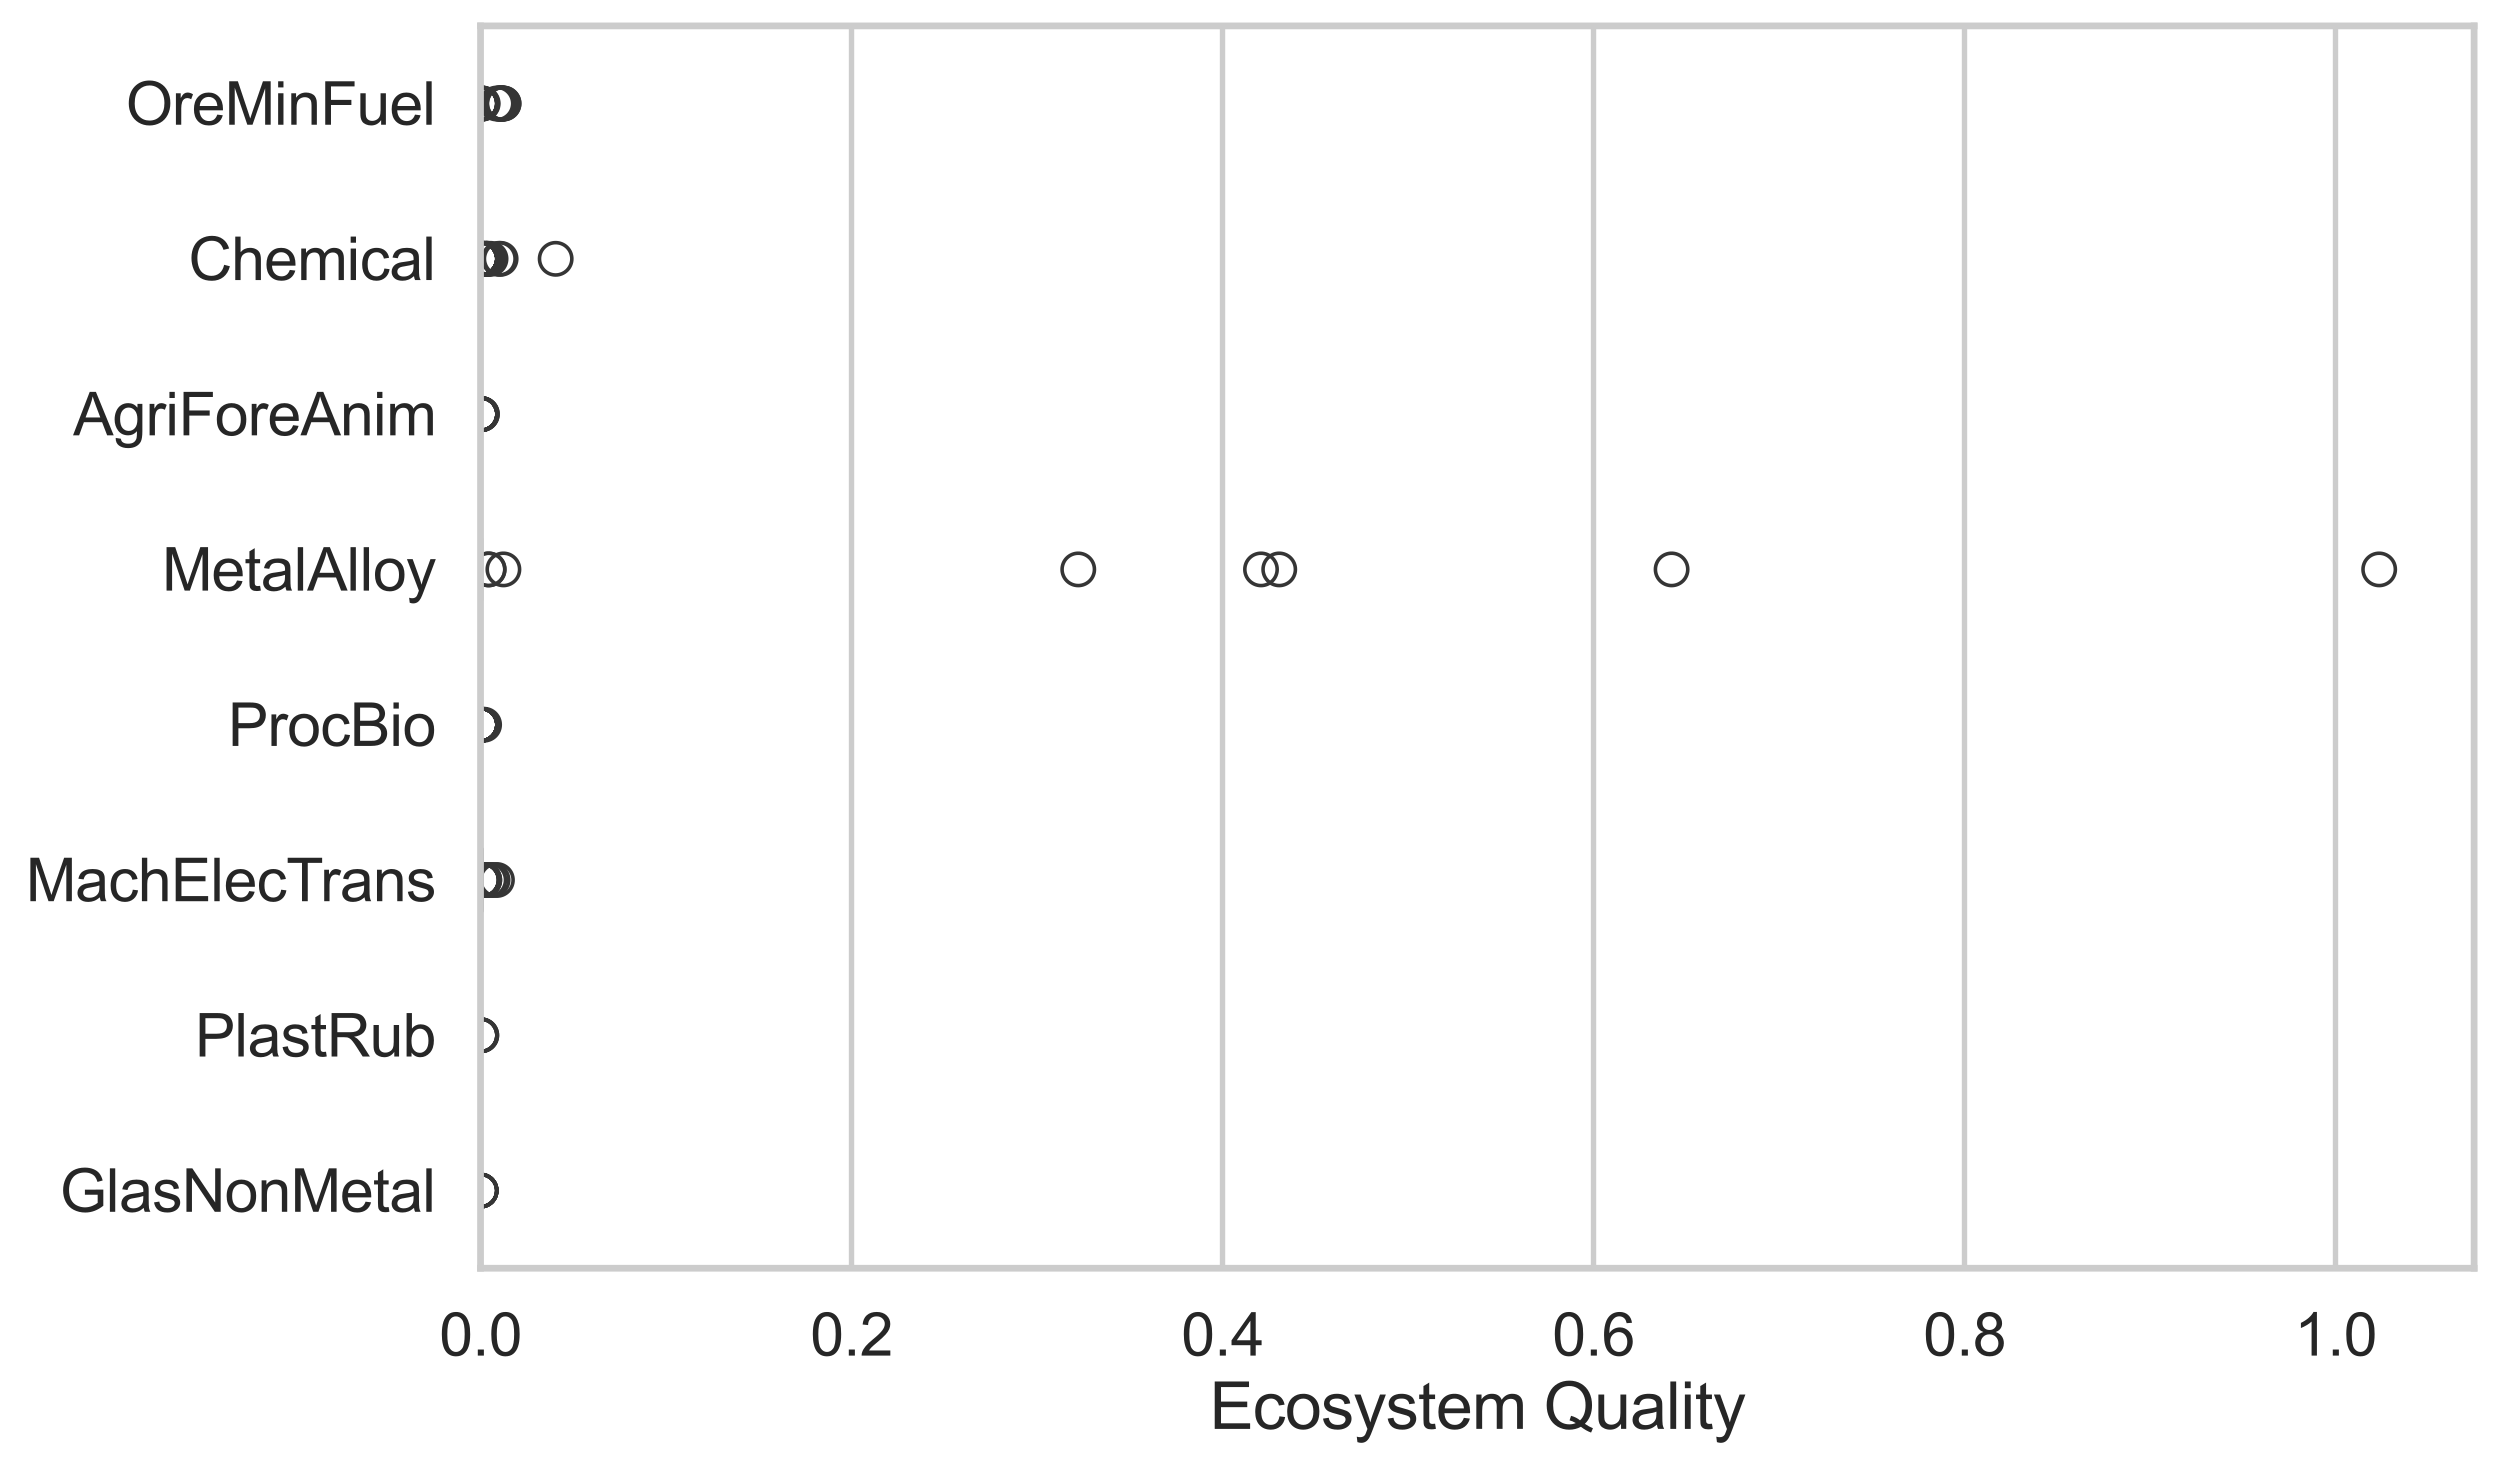 <?xml version="1.0" encoding="utf-8" standalone="no"?>
<!DOCTYPE svg PUBLIC "-//W3C//DTD SVG 1.1//EN"
  "http://www.w3.org/Graphics/SVG/1.1/DTD/svg11.dtd">
<svg xmlns:xlink="http://www.w3.org/1999/xlink" width="695.577pt" height="408.553pt" viewBox="0 0 695.577 408.553" xmlns="http://www.w3.org/2000/svg" version="1.1">
 <defs>
  <style type="text/css">*{stroke-linejoin: round; stroke-linecap: butt}</style>
 </defs>
 <g id="figure_1">
  <g id="patch_1">
   <path d="M 0 408.553 
L 695.577 408.553 
L 695.577 0 
L 0 0 
z
" style="fill: #ffffff"/>
  </g>
  <g id="axes_1">
   <g id="patch_2">
    <path d="M 133.697 352.86 
L 688.377 352.86 
L 688.377 7.2 
L 133.697 7.2 
z
" style="fill: #ffffff"/>
   </g>
   <g id="matplotlib.axis_1">
    <g id="xtick_1">
     <g id="line2d_1">
      <path d="M 133.697 352.86 
L 133.697 7.2 
" clip-path="url(#p56927e29ea)" style="fill: none; stroke: #cccccc; stroke-width: 1.5; stroke-linecap: round"/>
     </g>
     <g id="text_1">
      <!-- 0.0 -->
      <g style="fill: #262626" transform="translate(122.229 377.17) scale(0.165 -0.165)">
       <defs>
        <path id="ArialMT-30" d="M 266 2259 
Q 266 3072 433 3567 
Q 600 4063 929 4331 
Q 1259 4600 1759 4600 
Q 2128 4600 2406 4451 
Q 2684 4303 2865 4023 
Q 3047 3744 3150 3342 
Q 3253 2941 3253 2259 
Q 3253 1453 3087 958 
Q 2922 463 2592 192 
Q 2263 -78 1759 -78 
Q 1097 -78 719 397 
Q 266 969 266 2259 
z
M 844 2259 
Q 844 1131 1108 757 
Q 1372 384 1759 384 
Q 2147 384 2411 759 
Q 2675 1134 2675 2259 
Q 2675 3391 2411 3762 
Q 2147 4134 1753 4134 
Q 1366 4134 1134 3806 
Q 844 3388 844 2259 
z
" transform="scale(0.016)"/>
        <path id="ArialMT-2e" d="M 581 0 
L 581 641 
L 1222 641 
L 1222 0 
L 581 0 
z
" transform="scale(0.016)"/>
       </defs>
       <use xlink:href="#ArialMT-30"/>
       <use xlink:href="#ArialMT-2e" transform="translate(55.615 0)"/>
       <use xlink:href="#ArialMT-30" transform="translate(83.398 0)"/>
      </g>
     </g>
    </g>
    <g id="xtick_2">
     <g id="line2d_2">
      <path d="M 236.92 352.86 
L 236.92 7.2 
" clip-path="url(#p56927e29ea)" style="fill: none; stroke: #cccccc; stroke-width: 1.5; stroke-linecap: round"/>
     </g>
     <g id="text_2">
      <!-- 0.2 -->
      <g style="fill: #262626" transform="translate(225.452 377.17) scale(0.165 -0.165)">
       <defs>
        <path id="ArialMT-32" d="M 3222 541 
L 3222 0 
L 194 0 
Q 188 203 259 391 
Q 375 700 629 1000 
Q 884 1300 1366 1694 
Q 2113 2306 2375 2664 
Q 2638 3022 2638 3341 
Q 2638 3675 2398 3904 
Q 2159 4134 1775 4134 
Q 1369 4134 1125 3890 
Q 881 3647 878 3216 
L 300 3275 
Q 359 3922 746 4261 
Q 1134 4600 1788 4600 
Q 2447 4600 2831 4234 
Q 3216 3869 3216 3328 
Q 3216 3053 3103 2787 
Q 2991 2522 2730 2228 
Q 2469 1934 1863 1422 
Q 1356 997 1212 845 
Q 1069 694 975 541 
L 3222 541 
z
" transform="scale(0.016)"/>
       </defs>
       <use xlink:href="#ArialMT-30"/>
       <use xlink:href="#ArialMT-2e" transform="translate(55.615 0)"/>
       <use xlink:href="#ArialMT-32" transform="translate(83.398 0)"/>
      </g>
     </g>
    </g>
    <g id="xtick_3">
     <g id="line2d_3">
      <path d="M 340.142 352.86 
L 340.142 7.2 
" clip-path="url(#p56927e29ea)" style="fill: none; stroke: #cccccc; stroke-width: 1.5; stroke-linecap: round"/>
     </g>
     <g id="text_3">
      <!-- 0.4 -->
      <g style="fill: #262626" transform="translate(328.675 377.17) scale(0.165 -0.165)">
       <defs>
        <path id="ArialMT-34" d="M 2069 0 
L 2069 1097 
L 81 1097 
L 81 1613 
L 2172 4581 
L 2631 4581 
L 2631 1613 
L 3250 1613 
L 3250 1097 
L 2631 1097 
L 2631 0 
L 2069 0 
z
M 2069 1613 
L 2069 3678 
L 634 1613 
L 2069 1613 
z
" transform="scale(0.016)"/>
       </defs>
       <use xlink:href="#ArialMT-30"/>
       <use xlink:href="#ArialMT-2e" transform="translate(55.615 0)"/>
       <use xlink:href="#ArialMT-34" transform="translate(83.398 0)"/>
      </g>
     </g>
    </g>
    <g id="xtick_4">
     <g id="line2d_4">
      <path d="M 443.365 352.86 
L 443.365 7.2 
" clip-path="url(#p56927e29ea)" style="fill: none; stroke: #cccccc; stroke-width: 1.5; stroke-linecap: round"/>
     </g>
     <g id="text_4">
      <!-- 0.6 -->
      <g style="fill: #262626" transform="translate(431.897 377.17) scale(0.165 -0.165)">
       <defs>
        <path id="ArialMT-36" d="M 3184 3459 
L 2625 3416 
Q 2550 3747 2413 3897 
Q 2184 4138 1850 4138 
Q 1581 4138 1378 3988 
Q 1113 3794 959 3422 
Q 806 3050 800 2363 
Q 1003 2672 1297 2822 
Q 1591 2972 1913 2972 
Q 2475 2972 2870 2558 
Q 3266 2144 3266 1488 
Q 3266 1056 3080 686 
Q 2894 316 2569 119 
Q 2244 -78 1831 -78 
Q 1128 -78 684 439 
Q 241 956 241 2144 
Q 241 3472 731 4075 
Q 1159 4600 1884 4600 
Q 2425 4600 2770 4297 
Q 3116 3994 3184 3459 
z
M 888 1484 
Q 888 1194 1011 928 
Q 1134 663 1356 523 
Q 1578 384 1822 384 
Q 2178 384 2434 671 
Q 2691 959 2691 1453 
Q 2691 1928 2437 2201 
Q 2184 2475 1800 2475 
Q 1419 2475 1153 2201 
Q 888 1928 888 1484 
z
" transform="scale(0.016)"/>
       </defs>
       <use xlink:href="#ArialMT-30"/>
       <use xlink:href="#ArialMT-2e" transform="translate(55.615 0)"/>
       <use xlink:href="#ArialMT-36" transform="translate(83.398 0)"/>
      </g>
     </g>
    </g>
    <g id="xtick_5">
     <g id="line2d_5">
      <path d="M 546.587 352.86 
L 546.587 7.2 
" clip-path="url(#p56927e29ea)" style="fill: none; stroke: #cccccc; stroke-width: 1.5; stroke-linecap: round"/>
     </g>
     <g id="text_5">
      <!-- 0.8 -->
      <g style="fill: #262626" transform="translate(535.12 377.17) scale(0.165 -0.165)">
       <defs>
        <path id="ArialMT-38" d="M 1131 2484 
Q 781 2613 612 2850 
Q 444 3088 444 3419 
Q 444 3919 803 4259 
Q 1163 4600 1759 4600 
Q 2359 4600 2725 4251 
Q 3091 3903 3091 3403 
Q 3091 3084 2923 2848 
Q 2756 2613 2416 2484 
Q 2838 2347 3058 2040 
Q 3278 1734 3278 1309 
Q 3278 722 2862 322 
Q 2447 -78 1769 -78 
Q 1091 -78 675 323 
Q 259 725 259 1325 
Q 259 1772 486 2073 
Q 713 2375 1131 2484 
z
M 1019 3438 
Q 1019 3113 1228 2906 
Q 1438 2700 1772 2700 
Q 2097 2700 2305 2904 
Q 2513 3109 2513 3406 
Q 2513 3716 2298 3927 
Q 2084 4138 1766 4138 
Q 1444 4138 1231 3931 
Q 1019 3725 1019 3438 
z
M 838 1322 
Q 838 1081 952 856 
Q 1066 631 1291 507 
Q 1516 384 1775 384 
Q 2178 384 2440 643 
Q 2703 903 2703 1303 
Q 2703 1709 2433 1975 
Q 2163 2241 1756 2241 
Q 1359 2241 1098 1978 
Q 838 1716 838 1322 
z
" transform="scale(0.016)"/>
       </defs>
       <use xlink:href="#ArialMT-30"/>
       <use xlink:href="#ArialMT-2e" transform="translate(55.615 0)"/>
       <use xlink:href="#ArialMT-38" transform="translate(83.398 0)"/>
      </g>
     </g>
    </g>
    <g id="xtick_6">
     <g id="line2d_6">
      <path d="M 649.81 352.86 
L 649.81 7.2 
" clip-path="url(#p56927e29ea)" style="fill: none; stroke: #cccccc; stroke-width: 1.5; stroke-linecap: round"/>
     </g>
     <g id="text_6">
      <!-- 1.0 -->
      <g style="fill: #262626" transform="translate(638.343 377.17) scale(0.165 -0.165)">
       <defs>
        <path id="ArialMT-31" d="M 2384 0 
L 1822 0 
L 1822 3584 
Q 1619 3391 1289 3197 
Q 959 3003 697 2906 
L 697 3450 
Q 1169 3672 1522 3987 
Q 1875 4303 2022 4600 
L 2384 4600 
L 2384 0 
z
" transform="scale(0.016)"/>
       </defs>
       <use xlink:href="#ArialMT-31"/>
       <use xlink:href="#ArialMT-2e" transform="translate(55.615 0)"/>
       <use xlink:href="#ArialMT-30" transform="translate(83.398 0)"/>
      </g>
     </g>
    </g>
    <g id="text_7">
     <!-- Ecosystem Quality -->
     <g style="fill: #262626" transform="translate(336.517 397.564) scale(0.18 -0.18)">
      <defs>
       <path id="ArialMT-45" d="M 506 0 
L 506 4581 
L 3819 4581 
L 3819 4041 
L 1113 4041 
L 1113 2638 
L 3647 2638 
L 3647 2100 
L 1113 2100 
L 1113 541 
L 3925 541 
L 3925 0 
L 506 0 
z
" transform="scale(0.016)"/>
       <path id="ArialMT-63" d="M 2588 1216 
L 3141 1144 
Q 3050 572 2676 248 
Q 2303 -75 1759 -75 
Q 1078 -75 664 370 
Q 250 816 250 1647 
Q 250 2184 428 2587 
Q 606 2991 970 3192 
Q 1334 3394 1763 3394 
Q 2303 3394 2647 3120 
Q 2991 2847 3088 2344 
L 2541 2259 
Q 2463 2594 2264 2762 
Q 2066 2931 1784 2931 
Q 1359 2931 1093 2626 
Q 828 2322 828 1663 
Q 828 994 1084 691 
Q 1341 388 1753 388 
Q 2084 388 2306 591 
Q 2528 794 2588 1216 
z
" transform="scale(0.016)"/>
       <path id="ArialMT-6f" d="M 213 1659 
Q 213 2581 725 3025 
Q 1153 3394 1769 3394 
Q 2453 3394 2887 2945 
Q 3322 2497 3322 1706 
Q 3322 1066 3130 698 
Q 2938 331 2570 128 
Q 2203 -75 1769 -75 
Q 1072 -75 642 372 
Q 213 819 213 1659 
z
M 791 1659 
Q 791 1022 1069 705 
Q 1347 388 1769 388 
Q 2188 388 2466 706 
Q 2744 1025 2744 1678 
Q 2744 2294 2464 2611 
Q 2184 2928 1769 2928 
Q 1347 2928 1069 2612 
Q 791 2297 791 1659 
z
" transform="scale(0.016)"/>
       <path id="ArialMT-73" d="M 197 991 
L 753 1078 
Q 800 744 1014 566 
Q 1228 388 1613 388 
Q 2000 388 2187 545 
Q 2375 703 2375 916 
Q 2375 1106 2209 1216 
Q 2094 1291 1634 1406 
Q 1016 1563 777 1677 
Q 538 1791 414 1992 
Q 291 2194 291 2438 
Q 291 2659 392 2848 
Q 494 3038 669 3163 
Q 800 3259 1026 3326 
Q 1253 3394 1513 3394 
Q 1903 3394 2198 3281 
Q 2494 3169 2634 2976 
Q 2775 2784 2828 2463 
L 2278 2388 
Q 2241 2644 2061 2787 
Q 1881 2931 1553 2931 
Q 1166 2931 1000 2803 
Q 834 2675 834 2503 
Q 834 2394 903 2306 
Q 972 2216 1119 2156 
Q 1203 2125 1616 2013 
Q 2213 1853 2448 1751 
Q 2684 1650 2818 1456 
Q 2953 1263 2953 975 
Q 2953 694 2789 445 
Q 2625 197 2315 61 
Q 2006 -75 1616 -75 
Q 969 -75 630 194 
Q 291 463 197 991 
z
" transform="scale(0.016)"/>
       <path id="ArialMT-79" d="M 397 -1278 
L 334 -750 
Q 519 -800 656 -800 
Q 844 -800 956 -737 
Q 1069 -675 1141 -563 
Q 1194 -478 1313 -144 
Q 1328 -97 1363 -6 
L 103 3319 
L 709 3319 
L 1400 1397 
Q 1534 1031 1641 628 
Q 1738 1016 1872 1384 
L 2581 3319 
L 3144 3319 
L 1881 -56 
Q 1678 -603 1566 -809 
Q 1416 -1088 1222 -1217 
Q 1028 -1347 759 -1347 
Q 597 -1347 397 -1278 
z
" transform="scale(0.016)"/>
       <path id="ArialMT-74" d="M 1650 503 
L 1731 6 
Q 1494 -44 1306 -44 
Q 1000 -44 831 53 
Q 663 150 594 308 
Q 525 466 525 972 
L 525 2881 
L 113 2881 
L 113 3319 
L 525 3319 
L 525 4141 
L 1084 4478 
L 1084 3319 
L 1650 3319 
L 1650 2881 
L 1084 2881 
L 1084 941 
Q 1084 700 1114 631 
Q 1144 563 1211 522 
Q 1278 481 1403 481 
Q 1497 481 1650 503 
z
" transform="scale(0.016)"/>
       <path id="ArialMT-65" d="M 2694 1069 
L 3275 997 
Q 3138 488 2766 206 
Q 2394 -75 1816 -75 
Q 1088 -75 661 373 
Q 234 822 234 1631 
Q 234 2469 665 2931 
Q 1097 3394 1784 3394 
Q 2450 3394 2872 2941 
Q 3294 2488 3294 1666 
Q 3294 1616 3291 1516 
L 816 1516 
Q 847 969 1125 678 
Q 1403 388 1819 388 
Q 2128 388 2347 550 
Q 2566 713 2694 1069 
z
M 847 1978 
L 2700 1978 
Q 2663 2397 2488 2606 
Q 2219 2931 1791 2931 
Q 1403 2931 1139 2672 
Q 875 2413 847 1978 
z
" transform="scale(0.016)"/>
       <path id="ArialMT-6d" d="M 422 0 
L 422 3319 
L 925 3319 
L 925 2853 
Q 1081 3097 1340 3245 
Q 1600 3394 1931 3394 
Q 2300 3394 2536 3241 
Q 2772 3088 2869 2813 
Q 3263 3394 3894 3394 
Q 4388 3394 4653 3120 
Q 4919 2847 4919 2278 
L 4919 0 
L 4359 0 
L 4359 2091 
Q 4359 2428 4304 2576 
Q 4250 2725 4106 2815 
Q 3963 2906 3769 2906 
Q 3419 2906 3187 2673 
Q 2956 2441 2956 1928 
L 2956 0 
L 2394 0 
L 2394 2156 
Q 2394 2531 2256 2718 
Q 2119 2906 1806 2906 
Q 1569 2906 1367 2781 
Q 1166 2656 1075 2415 
Q 984 2175 984 1722 
L 984 0 
L 422 0 
z
" transform="scale(0.016)"/>
       <path id="ArialMT-20" transform="scale(0.016)"/>
       <path id="ArialMT-51" d="M 3966 491 
Q 4388 200 4744 66 
L 4566 -356 
Q 4072 -178 3581 206 
Q 3072 -78 2456 -78 
Q 1834 -78 1328 222 
Q 822 522 548 1065 
Q 275 1609 275 2291 
Q 275 2969 550 3525 
Q 825 4081 1333 4372 
Q 1841 4663 2469 4663 
Q 3103 4663 3612 4361 
Q 4122 4059 4389 3517 
Q 4656 2975 4656 2294 
Q 4656 1728 4484 1276 
Q 4313 825 3966 491 
z
M 2631 1266 
Q 3156 1119 3497 828 
Q 4031 1316 4031 2294 
Q 4031 2850 3842 3265 
Q 3653 3681 3289 3911 
Q 2925 4141 2472 4141 
Q 1794 4141 1347 3677 
Q 900 3213 900 2291 
Q 900 1397 1342 919 
Q 1784 441 2472 441 
Q 2797 441 3084 563 
Q 2800 747 2484 825 
L 2631 1266 
z
" transform="scale(0.016)"/>
       <path id="ArialMT-75" d="M 2597 0 
L 2597 488 
Q 2209 -75 1544 -75 
Q 1250 -75 995 37 
Q 741 150 617 320 
Q 494 491 444 738 
Q 409 903 409 1263 
L 409 3319 
L 972 3319 
L 972 1478 
Q 972 1038 1006 884 
Q 1059 663 1231 536 
Q 1403 409 1656 409 
Q 1909 409 2131 539 
Q 2353 669 2445 892 
Q 2538 1116 2538 1541 
L 2538 3319 
L 3100 3319 
L 3100 0 
L 2597 0 
z
" transform="scale(0.016)"/>
       <path id="ArialMT-61" d="M 2588 409 
Q 2275 144 1986 34 
Q 1697 -75 1366 -75 
Q 819 -75 525 192 
Q 231 459 231 875 
Q 231 1119 342 1320 
Q 453 1522 633 1644 
Q 813 1766 1038 1828 
Q 1203 1872 1538 1913 
Q 2219 1994 2541 2106 
Q 2544 2222 2544 2253 
Q 2544 2597 2384 2738 
Q 2169 2928 1744 2928 
Q 1347 2928 1158 2789 
Q 969 2650 878 2297 
L 328 2372 
Q 403 2725 575 2942 
Q 747 3159 1072 3276 
Q 1397 3394 1825 3394 
Q 2250 3394 2515 3294 
Q 2781 3194 2906 3042 
Q 3031 2891 3081 2659 
Q 3109 2516 3109 2141 
L 3109 1391 
Q 3109 606 3145 398 
Q 3181 191 3288 0 
L 2700 0 
Q 2613 175 2588 409 
z
M 2541 1666 
Q 2234 1541 1622 1453 
Q 1275 1403 1131 1340 
Q 988 1278 909 1158 
Q 831 1038 831 891 
Q 831 666 1001 516 
Q 1172 366 1500 366 
Q 1825 366 2078 508 
Q 2331 650 2450 897 
Q 2541 1088 2541 1459 
L 2541 1666 
z
" transform="scale(0.016)"/>
       <path id="ArialMT-6c" d="M 409 0 
L 409 4581 
L 972 4581 
L 972 0 
L 409 0 
z
" transform="scale(0.016)"/>
       <path id="ArialMT-69" d="M 425 3934 
L 425 4581 
L 988 4581 
L 988 3934 
L 425 3934 
z
M 425 0 
L 425 3319 
L 988 3319 
L 988 0 
L 425 0 
z
" transform="scale(0.016)"/>
      </defs>
      <use xlink:href="#ArialMT-45"/>
      <use xlink:href="#ArialMT-63" transform="translate(66.699 0)"/>
      <use xlink:href="#ArialMT-6f" transform="translate(116.699 0)"/>
      <use xlink:href="#ArialMT-73" transform="translate(172.314 0)"/>
      <use xlink:href="#ArialMT-79" transform="translate(222.314 0)"/>
      <use xlink:href="#ArialMT-73" transform="translate(272.314 0)"/>
      <use xlink:href="#ArialMT-74" transform="translate(322.314 0)"/>
      <use xlink:href="#ArialMT-65" transform="translate(350.098 0)"/>
      <use xlink:href="#ArialMT-6d" transform="translate(405.713 0)"/>
      <use xlink:href="#ArialMT-20" transform="translate(489.014 0)"/>
      <use xlink:href="#ArialMT-51" transform="translate(516.797 0)"/>
      <use xlink:href="#ArialMT-75" transform="translate(594.58 0)"/>
      <use xlink:href="#ArialMT-61" transform="translate(650.195 0)"/>
      <use xlink:href="#ArialMT-6c" transform="translate(705.811 0)"/>
      <use xlink:href="#ArialMT-69" transform="translate(728.027 0)"/>
      <use xlink:href="#ArialMT-74" transform="translate(750.244 0)"/>
      <use xlink:href="#ArialMT-79" transform="translate(778.027 0)"/>
     </g>
    </g>
   </g>
   <g id="matplotlib.axis_2">
    <g id="ytick_1">
     <g id="text_8">
      <!-- OreMinFuel -->
      <g style="fill: #262626" transform="translate(35.013 34.709) scale(0.165 -0.165)">
       <defs>
        <path id="ArialMT-4f" d="M 309 2231 
Q 309 3372 921 4017 
Q 1534 4663 2503 4663 
Q 3138 4663 3647 4359 
Q 4156 4056 4423 3514 
Q 4691 2972 4691 2284 
Q 4691 1588 4409 1038 
Q 4128 488 3612 205 
Q 3097 -78 2500 -78 
Q 1853 -78 1343 234 
Q 834 547 571 1087 
Q 309 1628 309 2231 
z
M 934 2222 
Q 934 1394 1379 917 
Q 1825 441 2497 441 
Q 3181 441 3623 922 
Q 4066 1403 4066 2288 
Q 4066 2847 3877 3264 
Q 3688 3681 3323 3911 
Q 2959 4141 2506 4141 
Q 1863 4141 1398 3698 
Q 934 3256 934 2222 
z
" transform="scale(0.016)"/>
        <path id="ArialMT-72" d="M 416 0 
L 416 3319 
L 922 3319 
L 922 2816 
Q 1116 3169 1280 3281 
Q 1444 3394 1641 3394 
Q 1925 3394 2219 3213 
L 2025 2691 
Q 1819 2813 1613 2813 
Q 1428 2813 1281 2702 
Q 1134 2591 1072 2394 
Q 978 2094 978 1738 
L 978 0 
L 416 0 
z
" transform="scale(0.016)"/>
        <path id="ArialMT-4d" d="M 475 0 
L 475 4581 
L 1388 4581 
L 2472 1338 
Q 2622 884 2691 659 
Q 2769 909 2934 1394 
L 4031 4581 
L 4847 4581 
L 4847 0 
L 4263 0 
L 4263 3834 
L 2931 0 
L 2384 0 
L 1059 3900 
L 1059 0 
L 475 0 
z
" transform="scale(0.016)"/>
        <path id="ArialMT-6e" d="M 422 0 
L 422 3319 
L 928 3319 
L 928 2847 
Q 1294 3394 1984 3394 
Q 2284 3394 2536 3286 
Q 2788 3178 2913 3003 
Q 3038 2828 3088 2588 
Q 3119 2431 3119 2041 
L 3119 0 
L 2556 0 
L 2556 2019 
Q 2556 2363 2490 2533 
Q 2425 2703 2258 2804 
Q 2091 2906 1866 2906 
Q 1506 2906 1245 2678 
Q 984 2450 984 1813 
L 984 0 
L 422 0 
z
" transform="scale(0.016)"/>
        <path id="ArialMT-46" d="M 525 0 
L 525 4581 
L 3616 4581 
L 3616 4041 
L 1131 4041 
L 1131 2622 
L 3281 2622 
L 3281 2081 
L 1131 2081 
L 1131 0 
L 525 0 
z
" transform="scale(0.016)"/>
       </defs>
       <use xlink:href="#ArialMT-4f"/>
       <use xlink:href="#ArialMT-72" transform="translate(77.783 0)"/>
       <use xlink:href="#ArialMT-65" transform="translate(111.084 0)"/>
       <use xlink:href="#ArialMT-4d" transform="translate(166.699 0)"/>
       <use xlink:href="#ArialMT-69" transform="translate(250 0)"/>
       <use xlink:href="#ArialMT-6e" transform="translate(272.217 0)"/>
       <use xlink:href="#ArialMT-46" transform="translate(327.832 0)"/>
       <use xlink:href="#ArialMT-75" transform="translate(388.916 0)"/>
       <use xlink:href="#ArialMT-65" transform="translate(444.531 0)"/>
       <use xlink:href="#ArialMT-6c" transform="translate(500.146 0)"/>
      </g>
     </g>
    </g>
    <g id="ytick_2">
     <g id="text_9">
      <!-- Chemical -->
      <g style="fill: #262626" transform="translate(52.428 77.916) scale(0.165 -0.165)">
       <defs>
        <path id="ArialMT-43" d="M 3763 1606 
L 4369 1453 
Q 4178 706 3683 314 
Q 3188 -78 2472 -78 
Q 1731 -78 1267 223 
Q 803 525 561 1097 
Q 319 1669 319 2325 
Q 319 3041 592 3573 
Q 866 4106 1370 4382 
Q 1875 4659 2481 4659 
Q 3169 4659 3637 4309 
Q 4106 3959 4291 3325 
L 3694 3184 
Q 3534 3684 3231 3912 
Q 2928 4141 2469 4141 
Q 1941 4141 1586 3887 
Q 1231 3634 1087 3207 
Q 944 2781 944 2328 
Q 944 1744 1114 1308 
Q 1284 872 1643 656 
Q 2003 441 2422 441 
Q 2931 441 3284 734 
Q 3638 1028 3763 1606 
z
" transform="scale(0.016)"/>
        <path id="ArialMT-68" d="M 422 0 
L 422 4581 
L 984 4581 
L 984 2938 
Q 1378 3394 1978 3394 
Q 2347 3394 2619 3248 
Q 2891 3103 3008 2847 
Q 3125 2591 3125 2103 
L 3125 0 
L 2563 0 
L 2563 2103 
Q 2563 2525 2380 2717 
Q 2197 2909 1863 2909 
Q 1613 2909 1392 2779 
Q 1172 2650 1078 2428 
Q 984 2206 984 1816 
L 984 0 
L 422 0 
z
" transform="scale(0.016)"/>
       </defs>
       <use xlink:href="#ArialMT-43"/>
       <use xlink:href="#ArialMT-68" transform="translate(72.217 0)"/>
       <use xlink:href="#ArialMT-65" transform="translate(127.832 0)"/>
       <use xlink:href="#ArialMT-6d" transform="translate(183.447 0)"/>
       <use xlink:href="#ArialMT-69" transform="translate(266.748 0)"/>
       <use xlink:href="#ArialMT-63" transform="translate(288.965 0)"/>
       <use xlink:href="#ArialMT-61" transform="translate(338.965 0)"/>
       <use xlink:href="#ArialMT-6c" transform="translate(394.58 0)"/>
      </g>
     </g>
    </g>
    <g id="ytick_3">
     <g id="text_10">
      <!-- AgriForeAnim -->
      <g style="fill: #262626" transform="translate(20.341 121.124) scale(0.165 -0.165)">
       <defs>
        <path id="ArialMT-41" d="M -9 0 
L 1750 4581 
L 2403 4581 
L 4278 0 
L 3588 0 
L 3053 1388 
L 1138 1388 
L 634 0 
L -9 0 
z
M 1313 1881 
L 2866 1881 
L 2388 3150 
Q 2169 3728 2063 4100 
Q 1975 3659 1816 3225 
L 1313 1881 
z
" transform="scale(0.016)"/>
        <path id="ArialMT-67" d="M 319 -275 
L 866 -356 
Q 900 -609 1056 -725 
Q 1266 -881 1628 -881 
Q 2019 -881 2231 -725 
Q 2444 -569 2519 -288 
Q 2563 -116 2559 434 
Q 2191 0 1641 0 
Q 956 0 581 494 
Q 206 988 206 1678 
Q 206 2153 378 2554 
Q 550 2956 876 3175 
Q 1203 3394 1644 3394 
Q 2231 3394 2613 2919 
L 2613 3319 
L 3131 3319 
L 3131 450 
Q 3131 -325 2973 -648 
Q 2816 -972 2473 -1159 
Q 2131 -1347 1631 -1347 
Q 1038 -1347 672 -1080 
Q 306 -813 319 -275 
z
M 784 1719 
Q 784 1066 1043 766 
Q 1303 466 1694 466 
Q 2081 466 2343 764 
Q 2606 1063 2606 1700 
Q 2606 2309 2336 2618 
Q 2066 2928 1684 2928 
Q 1309 2928 1046 2623 
Q 784 2319 784 1719 
z
" transform="scale(0.016)"/>
       </defs>
       <use xlink:href="#ArialMT-41"/>
       <use xlink:href="#ArialMT-67" transform="translate(66.699 0)"/>
       <use xlink:href="#ArialMT-72" transform="translate(122.314 0)"/>
       <use xlink:href="#ArialMT-69" transform="translate(155.615 0)"/>
       <use xlink:href="#ArialMT-46" transform="translate(177.832 0)"/>
       <use xlink:href="#ArialMT-6f" transform="translate(238.916 0)"/>
       <use xlink:href="#ArialMT-72" transform="translate(294.531 0)"/>
       <use xlink:href="#ArialMT-65" transform="translate(327.832 0)"/>
       <use xlink:href="#ArialMT-41" transform="translate(383.447 0)"/>
       <use xlink:href="#ArialMT-6e" transform="translate(450.146 0)"/>
       <use xlink:href="#ArialMT-69" transform="translate(505.762 0)"/>
       <use xlink:href="#ArialMT-6d" transform="translate(527.979 0)"/>
      </g>
     </g>
    </g>
    <g id="ytick_4">
     <g id="text_11">
      <!-- MetalAlloy -->
      <g style="fill: #262626" transform="translate(45.088 164.331) scale(0.165 -0.165)">
       <use xlink:href="#ArialMT-4d"/>
       <use xlink:href="#ArialMT-65" transform="translate(83.301 0)"/>
       <use xlink:href="#ArialMT-74" transform="translate(138.916 0)"/>
       <use xlink:href="#ArialMT-61" transform="translate(166.699 0)"/>
       <use xlink:href="#ArialMT-6c" transform="translate(222.314 0)"/>
       <use xlink:href="#ArialMT-41" transform="translate(244.531 0)"/>
       <use xlink:href="#ArialMT-6c" transform="translate(311.23 0)"/>
       <use xlink:href="#ArialMT-6c" transform="translate(333.447 0)"/>
       <use xlink:href="#ArialMT-6f" transform="translate(355.664 0)"/>
       <use xlink:href="#ArialMT-79" transform="translate(411.279 0)"/>
      </g>
     </g>
    </g>
    <g id="ytick_5">
     <g id="text_12">
      <!-- ProcBio -->
      <g style="fill: #262626" transform="translate(63.424 207.539) scale(0.165 -0.165)">
       <defs>
        <path id="ArialMT-50" d="M 494 0 
L 494 4581 
L 2222 4581 
Q 2678 4581 2919 4538 
Q 3256 4481 3484 4323 
Q 3713 4166 3852 3881 
Q 3991 3597 3991 3256 
Q 3991 2672 3619 2267 
Q 3247 1863 2275 1863 
L 1100 1863 
L 1100 0 
L 494 0 
z
M 1100 2403 
L 2284 2403 
Q 2872 2403 3119 2622 
Q 3366 2841 3366 3238 
Q 3366 3525 3220 3729 
Q 3075 3934 2838 4000 
Q 2684 4041 2272 4041 
L 1100 4041 
L 1100 2403 
z
" transform="scale(0.016)"/>
        <path id="ArialMT-42" d="M 469 0 
L 469 4581 
L 2188 4581 
Q 2713 4581 3030 4442 
Q 3347 4303 3526 4014 
Q 3706 3725 3706 3409 
Q 3706 3116 3547 2856 
Q 3388 2597 3066 2438 
Q 3481 2316 3704 2022 
Q 3928 1728 3928 1328 
Q 3928 1006 3792 729 
Q 3656 453 3456 303 
Q 3256 153 2954 76 
Q 2653 0 2216 0 
L 469 0 
z
M 1075 2656 
L 2066 2656 
Q 2469 2656 2644 2709 
Q 2875 2778 2992 2937 
Q 3109 3097 3109 3338 
Q 3109 3566 3000 3739 
Q 2891 3913 2687 3977 
Q 2484 4041 1991 4041 
L 1075 4041 
L 1075 2656 
z
M 1075 541 
L 2216 541 
Q 2509 541 2628 563 
Q 2838 600 2978 687 
Q 3119 775 3209 942 
Q 3300 1109 3300 1328 
Q 3300 1584 3169 1773 
Q 3038 1963 2805 2039 
Q 2572 2116 2134 2116 
L 1075 2116 
L 1075 541 
z
" transform="scale(0.016)"/>
       </defs>
       <use xlink:href="#ArialMT-50"/>
       <use xlink:href="#ArialMT-72" transform="translate(66.699 0)"/>
       <use xlink:href="#ArialMT-6f" transform="translate(100 0)"/>
       <use xlink:href="#ArialMT-63" transform="translate(155.615 0)"/>
       <use xlink:href="#ArialMT-42" transform="translate(205.615 0)"/>
       <use xlink:href="#ArialMT-69" transform="translate(272.314 0)"/>
       <use xlink:href="#ArialMT-6f" transform="translate(294.531 0)"/>
      </g>
     </g>
    </g>
    <g id="ytick_6">
     <g id="text_13">
      <!-- MachElecTrans -->
      <g style="fill: #262626" transform="translate(7.2 250.746) scale(0.165 -0.165)">
       <defs>
        <path id="ArialMT-54" d="M 1659 0 
L 1659 4041 
L 150 4041 
L 150 4581 
L 3781 4581 
L 3781 4041 
L 2266 4041 
L 2266 0 
L 1659 0 
z
" transform="scale(0.016)"/>
       </defs>
       <use xlink:href="#ArialMT-4d"/>
       <use xlink:href="#ArialMT-61" transform="translate(83.301 0)"/>
       <use xlink:href="#ArialMT-63" transform="translate(138.916 0)"/>
       <use xlink:href="#ArialMT-68" transform="translate(188.916 0)"/>
       <use xlink:href="#ArialMT-45" transform="translate(244.531 0)"/>
       <use xlink:href="#ArialMT-6c" transform="translate(311.23 0)"/>
       <use xlink:href="#ArialMT-65" transform="translate(333.447 0)"/>
       <use xlink:href="#ArialMT-63" transform="translate(389.062 0)"/>
       <use xlink:href="#ArialMT-54" transform="translate(439.062 0)"/>
       <use xlink:href="#ArialMT-72" transform="translate(496.396 0)"/>
       <use xlink:href="#ArialMT-61" transform="translate(529.697 0)"/>
       <use xlink:href="#ArialMT-6e" transform="translate(585.312 0)"/>
       <use xlink:href="#ArialMT-73" transform="translate(640.928 0)"/>
      </g>
     </g>
    </g>
    <g id="ytick_7">
     <g id="text_14">
      <!-- PlastRub -->
      <g style="fill: #262626" transform="translate(54.248 293.954) scale(0.165 -0.165)">
       <defs>
        <path id="ArialMT-52" d="M 503 0 
L 503 4581 
L 2534 4581 
Q 3147 4581 3465 4457 
Q 3784 4334 3975 4021 
Q 4166 3709 4166 3331 
Q 4166 2844 3850 2509 
Q 3534 2175 2875 2084 
Q 3116 1969 3241 1856 
Q 3506 1613 3744 1247 
L 4541 0 
L 3778 0 
L 3172 953 
Q 2906 1366 2734 1584 
Q 2563 1803 2427 1890 
Q 2291 1978 2150 2013 
Q 2047 2034 1813 2034 
L 1109 2034 
L 1109 0 
L 503 0 
z
M 1109 2559 
L 2413 2559 
Q 2828 2559 3062 2645 
Q 3297 2731 3419 2920 
Q 3541 3109 3541 3331 
Q 3541 3656 3305 3865 
Q 3069 4075 2559 4075 
L 1109 4075 
L 1109 2559 
z
" transform="scale(0.016)"/>
        <path id="ArialMT-62" d="M 941 0 
L 419 0 
L 419 4581 
L 981 4581 
L 981 2947 
Q 1338 3394 1891 3394 
Q 2197 3394 2470 3270 
Q 2744 3147 2920 2923 
Q 3097 2700 3197 2384 
Q 3297 2069 3297 1709 
Q 3297 856 2875 390 
Q 2453 -75 1863 -75 
Q 1275 -75 941 416 
L 941 0 
z
M 934 1684 
Q 934 1088 1097 822 
Q 1363 388 1816 388 
Q 2184 388 2453 708 
Q 2722 1028 2722 1663 
Q 2722 2313 2464 2622 
Q 2206 2931 1841 2931 
Q 1472 2931 1203 2611 
Q 934 2291 934 1684 
z
" transform="scale(0.016)"/>
       </defs>
       <use xlink:href="#ArialMT-50"/>
       <use xlink:href="#ArialMT-6c" transform="translate(66.699 0)"/>
       <use xlink:href="#ArialMT-61" transform="translate(88.916 0)"/>
       <use xlink:href="#ArialMT-73" transform="translate(144.531 0)"/>
       <use xlink:href="#ArialMT-74" transform="translate(194.531 0)"/>
       <use xlink:href="#ArialMT-52" transform="translate(222.314 0)"/>
       <use xlink:href="#ArialMT-75" transform="translate(294.531 0)"/>
       <use xlink:href="#ArialMT-62" transform="translate(350.146 0)"/>
      </g>
     </g>
    </g>
    <g id="ytick_8">
     <g id="text_15">
      <!-- GlasNonMetal -->
      <g style="fill: #262626" transform="translate(16.659 337.161) scale(0.165 -0.165)">
       <defs>
        <path id="ArialMT-47" d="M 2638 1797 
L 2638 2334 
L 4578 2338 
L 4578 638 
Q 4131 281 3656 101 
Q 3181 -78 2681 -78 
Q 2006 -78 1454 211 
Q 903 500 622 1047 
Q 341 1594 341 2269 
Q 341 2938 620 3517 
Q 900 4097 1425 4378 
Q 1950 4659 2634 4659 
Q 3131 4659 3532 4498 
Q 3934 4338 4162 4050 
Q 4391 3763 4509 3300 
L 3963 3150 
Q 3859 3500 3706 3700 
Q 3553 3900 3268 4020 
Q 2984 4141 2638 4141 
Q 2222 4141 1919 4014 
Q 1616 3888 1430 3681 
Q 1244 3475 1141 3228 
Q 966 2803 966 2306 
Q 966 1694 1177 1281 
Q 1388 869 1791 669 
Q 2194 469 2647 469 
Q 3041 469 3416 620 
Q 3791 772 3984 944 
L 3984 1797 
L 2638 1797 
z
" transform="scale(0.016)"/>
        <path id="ArialMT-4e" d="M 488 0 
L 488 4581 
L 1109 4581 
L 3516 984 
L 3516 4581 
L 4097 4581 
L 4097 0 
L 3475 0 
L 1069 3600 
L 1069 0 
L 488 0 
z
" transform="scale(0.016)"/>
       </defs>
       <use xlink:href="#ArialMT-47"/>
       <use xlink:href="#ArialMT-6c" transform="translate(77.783 0)"/>
       <use xlink:href="#ArialMT-61" transform="translate(100 0)"/>
       <use xlink:href="#ArialMT-73" transform="translate(155.615 0)"/>
       <use xlink:href="#ArialMT-4e" transform="translate(205.615 0)"/>
       <use xlink:href="#ArialMT-6f" transform="translate(277.832 0)"/>
       <use xlink:href="#ArialMT-6e" transform="translate(333.447 0)"/>
       <use xlink:href="#ArialMT-4d" transform="translate(389.062 0)"/>
       <use xlink:href="#ArialMT-65" transform="translate(472.363 0)"/>
       <use xlink:href="#ArialMT-74" transform="translate(527.979 0)"/>
       <use xlink:href="#ArialMT-61" transform="translate(555.762 0)"/>
       <use xlink:href="#ArialMT-6c" transform="translate(611.377 0)"/>
      </g>
     </g>
    </g>
   </g>
   <g id="patch_3">
    <path d="M 133.697 11.521 
L 133.697 46.087 
L 133.701 46.087 
L 133.701 11.521 
L 133.697 11.521 
z
" clip-path="url(#p56927e29ea)" style="fill: #ca74db; stroke: #353535; stroke-linejoin: miter"/>
   </g>
   <g id="line2d_7">
    <path d="M 133.697 28.804 
L 133.697 28.804 
" clip-path="url(#p56927e29ea)" style="fill: none; stroke: #353535"/>
   </g>
   <g id="line2d_8">
    <path d="M 133.701 28.804 
L 133.704 28.804 
" clip-path="url(#p56927e29ea)" style="fill: none; stroke: #353535"/>
   </g>
   <g id="line2d_9">
    <path d="M 133.697 20.162 
L 133.697 37.445 
" clip-path="url(#p56927e29ea)" style="fill: none; stroke: #353535; stroke-linecap: round"/>
   </g>
   <g id="line2d_10">
    <path d="M 133.704 20.162 
L 133.704 37.445 
" clip-path="url(#p56927e29ea)" style="fill: none; stroke: #353535; stroke-linecap: round"/>
   </g>
   <g id="line2d_11">
    <defs>
     <path id="m8caeeacbd7" d="M 0 4.5 
C 1.193 4.5 2.338 4.026 3.182 3.182 
C 4.026 2.338 4.5 1.193 4.5 0 
C 4.5 -1.193 4.026 -2.338 3.182 -3.182 
C 2.338 -4.026 1.193 -4.5 0 -4.5 
C -1.193 -4.5 -2.338 -4.026 -3.182 -3.182 
C -4.026 -2.338 -4.5 -1.193 -4.5 0 
C -4.5 1.193 -4.026 2.338 -3.182 3.182 
C -2.338 4.026 -1.193 4.5 0 4.5 
z
" style="stroke: #353535"/>
    </defs>
    <g clip-path="url(#p56927e29ea)">
     <use xlink:href="#m8caeeacbd7" x="138.862" y="28.804" style="fill-opacity: 0; stroke: #353535"/>
     <use xlink:href="#m8caeeacbd7" x="139.226" y="28.804" style="fill-opacity: 0; stroke: #353535"/>
     <use xlink:href="#m8caeeacbd7" x="139.597" y="28.804" style="fill-opacity: 0; stroke: #353535"/>
     <use xlink:href="#m8caeeacbd7" x="133.717" y="28.804" style="fill-opacity: 0; stroke: #353535"/>
     <use xlink:href="#m8caeeacbd7" x="133.712" y="28.804" style="fill-opacity: 0; stroke: #353535"/>
     <use xlink:href="#m8caeeacbd7" x="138.15" y="28.804" style="fill-opacity: 0; stroke: #353535"/>
     <use xlink:href="#m8caeeacbd7" x="139.597" y="28.804" style="fill-opacity: 0; stroke: #353535"/>
     <use xlink:href="#m8caeeacbd7" x="133.746" y="28.804" style="fill-opacity: 0; stroke: #353535"/>
     <use xlink:href="#m8caeeacbd7" x="133.821" y="28.804" style="fill-opacity: 0; stroke: #353535"/>
     <use xlink:href="#m8caeeacbd7" x="139.503" y="28.804" style="fill-opacity: 0; stroke: #353535"/>
     <use xlink:href="#m8caeeacbd7" x="133.707" y="28.804" style="fill-opacity: 0; stroke: #353535"/>
     <use xlink:href="#m8caeeacbd7" x="140.099" y="28.804" style="fill-opacity: 0; stroke: #353535"/>
     <use xlink:href="#m8caeeacbd7" x="133.71" y="28.804" style="fill-opacity: 0; stroke: #353535"/>
     <use xlink:href="#m8caeeacbd7" x="140.099" y="28.804" style="fill-opacity: 0; stroke: #353535"/>
     <use xlink:href="#m8caeeacbd7" x="133.714" y="28.804" style="fill-opacity: 0; stroke: #353535"/>
     <use xlink:href="#m8caeeacbd7" x="133.715" y="28.804" style="fill-opacity: 0; stroke: #353535"/>
     <use xlink:href="#m8caeeacbd7" x="139.612" y="28.804" style="fill-opacity: 0; stroke: #353535"/>
     <use xlink:href="#m8caeeacbd7" x="133.794" y="28.804" style="fill-opacity: 0; stroke: #353535"/>
     <use xlink:href="#m8caeeacbd7" x="134.296" y="28.804" style="fill-opacity: 0; stroke: #353535"/>
     <use xlink:href="#m8caeeacbd7" x="138.935" y="28.804" style="fill-opacity: 0; stroke: #353535"/>
     <use xlink:href="#m8caeeacbd7" x="134.161" y="28.804" style="fill-opacity: 0; stroke: #353535"/>
     <use xlink:href="#m8caeeacbd7" x="139.752" y="28.804" style="fill-opacity: 0; stroke: #353535"/>
     <use xlink:href="#m8caeeacbd7" x="138.859" y="28.804" style="fill-opacity: 0; stroke: #353535"/>
    </g>
   </g>
   <g id="patch_4">
    <path d="M 133.702 54.728 
L 133.702 89.294 
L 133.716 89.294 
L 133.716 54.728 
L 133.702 54.728 
z
" clip-path="url(#p56927e29ea)" style="fill: #5ca236; stroke: #353535; stroke-linejoin: miter"/>
   </g>
   <g id="line2d_12">
    <path d="M 133.702 72.011 
L 133.697 72.011 
" clip-path="url(#p56927e29ea)" style="fill: none; stroke: #353535"/>
   </g>
   <g id="line2d_13">
    <path d="M 133.716 72.011 
L 133.738 72.011 
" clip-path="url(#p56927e29ea)" style="fill: none; stroke: #353535"/>
   </g>
   <g id="line2d_14">
    <path d="M 133.697 63.37 
L 133.697 80.653 
" clip-path="url(#p56927e29ea)" style="fill: none; stroke: #353535; stroke-linecap: round"/>
   </g>
   <g id="line2d_15">
    <path d="M 133.738 63.37 
L 133.738 80.653 
" clip-path="url(#p56927e29ea)" style="fill: none; stroke: #353535; stroke-linecap: round"/>
   </g>
   <g id="line2d_16">
    <g clip-path="url(#p56927e29ea)">
     <use xlink:href="#m8caeeacbd7" x="133.668" y="72.011" style="fill-opacity: 0; stroke: #353535"/>
     <use xlink:href="#m8caeeacbd7" x="133.749" y="72.011" style="fill-opacity: 0; stroke: #353535"/>
     <use xlink:href="#m8caeeacbd7" x="139.283" y="72.011" style="fill-opacity: 0; stroke: #353535"/>
     <use xlink:href="#m8caeeacbd7" x="133.771" y="72.011" style="fill-opacity: 0; stroke: #353535"/>
     <use xlink:href="#m8caeeacbd7" x="134.31" y="72.011" style="fill-opacity: 0; stroke: #353535"/>
     <use xlink:href="#m8caeeacbd7" x="133.982" y="72.011" style="fill-opacity: 0; stroke: #353535"/>
     <use xlink:href="#m8caeeacbd7" x="133.761" y="72.011" style="fill-opacity: 0; stroke: #353535"/>
     <use xlink:href="#m8caeeacbd7" x="134.977" y="72.011" style="fill-opacity: 0; stroke: #353535"/>
     <use xlink:href="#m8caeeacbd7" x="133.791" y="72.011" style="fill-opacity: 0; stroke: #353535"/>
     <use xlink:href="#m8caeeacbd7" x="133.764" y="72.011" style="fill-opacity: 0; stroke: #353535"/>
     <use xlink:href="#m8caeeacbd7" x="133.749" y="72.011" style="fill-opacity: 0; stroke: #353535"/>
     <use xlink:href="#m8caeeacbd7" x="133.76" y="72.011" style="fill-opacity: 0; stroke: #353535"/>
     <use xlink:href="#m8caeeacbd7" x="134.361" y="72.011" style="fill-opacity: 0; stroke: #353535"/>
     <use xlink:href="#m8caeeacbd7" x="134.52" y="72.011" style="fill-opacity: 0; stroke: #353535"/>
     <use xlink:href="#m8caeeacbd7" x="133.741" y="72.011" style="fill-opacity: 0; stroke: #353535"/>
     <use xlink:href="#m8caeeacbd7" x="133.77" y="72.011" style="fill-opacity: 0; stroke: #353535"/>
     <use xlink:href="#m8caeeacbd7" x="133.829" y="72.011" style="fill-opacity: 0; stroke: #353535"/>
     <use xlink:href="#m8caeeacbd7" x="135.352" y="72.011" style="fill-opacity: 0; stroke: #353535"/>
     <use xlink:href="#m8caeeacbd7" x="133.779" y="72.011" style="fill-opacity: 0; stroke: #353535"/>
     <use xlink:href="#m8caeeacbd7" x="133.754" y="72.011" style="fill-opacity: 0; stroke: #353535"/>
     <use xlink:href="#m8caeeacbd7" x="133.978" y="72.011" style="fill-opacity: 0; stroke: #353535"/>
     <use xlink:href="#m8caeeacbd7" x="133.745" y="72.011" style="fill-opacity: 0; stroke: #353535"/>
     <use xlink:href="#m8caeeacbd7" x="133.749" y="72.011" style="fill-opacity: 0; stroke: #353535"/>
     <use xlink:href="#m8caeeacbd7" x="133.745" y="72.011" style="fill-opacity: 0; stroke: #353535"/>
     <use xlink:href="#m8caeeacbd7" x="133.82" y="72.011" style="fill-opacity: 0; stroke: #353535"/>
     <use xlink:href="#m8caeeacbd7" x="133.777" y="72.011" style="fill-opacity: 0; stroke: #353535"/>
     <use xlink:href="#m8caeeacbd7" x="154.603" y="72.011" style="fill-opacity: 0; stroke: #353535"/>
     <use xlink:href="#m8caeeacbd7" x="133.758" y="72.011" style="fill-opacity: 0; stroke: #353535"/>
     <use xlink:href="#m8caeeacbd7" x="134.107" y="72.011" style="fill-opacity: 0; stroke: #353535"/>
     <use xlink:href="#m8caeeacbd7" x="133.74" y="72.011" style="fill-opacity: 0; stroke: #353535"/>
     <use xlink:href="#m8caeeacbd7" x="133.892" y="72.011" style="fill-opacity: 0; stroke: #353535"/>
     <use xlink:href="#m8caeeacbd7" x="133.863" y="72.011" style="fill-opacity: 0; stroke: #353535"/>
     <use xlink:href="#m8caeeacbd7" x="133.779" y="72.011" style="fill-opacity: 0; stroke: #353535"/>
     <use xlink:href="#m8caeeacbd7" x="133.742" y="72.011" style="fill-opacity: 0; stroke: #353535"/>
     <use xlink:href="#m8caeeacbd7" x="133.76" y="72.011" style="fill-opacity: 0; stroke: #353535"/>
     <use xlink:href="#m8caeeacbd7" x="133.763" y="72.011" style="fill-opacity: 0; stroke: #353535"/>
     <use xlink:href="#m8caeeacbd7" x="133.984" y="72.011" style="fill-opacity: 0; stroke: #353535"/>
     <use xlink:href="#m8caeeacbd7" x="133.915" y="72.011" style="fill-opacity: 0; stroke: #353535"/>
     <use xlink:href="#m8caeeacbd7" x="133.746" y="72.011" style="fill-opacity: 0; stroke: #353535"/>
     <use xlink:href="#m8caeeacbd7" x="134.398" y="72.011" style="fill-opacity: 0; stroke: #353535"/>
     <use xlink:href="#m8caeeacbd7" x="133.868" y="72.011" style="fill-opacity: 0; stroke: #353535"/>
     <use xlink:href="#m8caeeacbd7" x="136.48" y="72.011" style="fill-opacity: 0; stroke: #353535"/>
     <use xlink:href="#m8caeeacbd7" x="133.744" y="72.011" style="fill-opacity: 0; stroke: #353535"/>
     <use xlink:href="#m8caeeacbd7" x="133.856" y="72.011" style="fill-opacity: 0; stroke: #353535"/>
     <use xlink:href="#m8caeeacbd7" x="133.739" y="72.011" style="fill-opacity: 0; stroke: #353535"/>
     <use xlink:href="#m8caeeacbd7" x="133.746" y="72.011" style="fill-opacity: 0; stroke: #353535"/>
     <use xlink:href="#m8caeeacbd7" x="133.763" y="72.011" style="fill-opacity: 0; stroke: #353535"/>
     <use xlink:href="#m8caeeacbd7" x="134.038" y="72.011" style="fill-opacity: 0; stroke: #353535"/>
     <use xlink:href="#m8caeeacbd7" x="133.759" y="72.011" style="fill-opacity: 0; stroke: #353535"/>
     <use xlink:href="#m8caeeacbd7" x="134.016" y="72.011" style="fill-opacity: 0; stroke: #353535"/>
     <use xlink:href="#m8caeeacbd7" x="133.74" y="72.011" style="fill-opacity: 0; stroke: #353535"/>
     <use xlink:href="#m8caeeacbd7" x="138.809" y="72.011" style="fill-opacity: 0; stroke: #353535"/>
     <use xlink:href="#m8caeeacbd7" x="133.755" y="72.011" style="fill-opacity: 0; stroke: #353535"/>
     <use xlink:href="#m8caeeacbd7" x="133.775" y="72.011" style="fill-opacity: 0; stroke: #353535"/>
     <use xlink:href="#m8caeeacbd7" x="135.666" y="72.011" style="fill-opacity: 0; stroke: #353535"/>
     <use xlink:href="#m8caeeacbd7" x="133.749" y="72.011" style="fill-opacity: 0; stroke: #353535"/>
     <use xlink:href="#m8caeeacbd7" x="135.212" y="72.011" style="fill-opacity: 0; stroke: #353535"/>
     <use xlink:href="#m8caeeacbd7" x="133.805" y="72.011" style="fill-opacity: 0; stroke: #353535"/>
     <use xlink:href="#m8caeeacbd7" x="133.761" y="72.011" style="fill-opacity: 0; stroke: #353535"/>
     <use xlink:href="#m8caeeacbd7" x="133.752" y="72.011" style="fill-opacity: 0; stroke: #353535"/>
     <use xlink:href="#m8caeeacbd7" x="133.809" y="72.011" style="fill-opacity: 0; stroke: #353535"/>
     <use xlink:href="#m8caeeacbd7" x="133.739" y="72.011" style="fill-opacity: 0; stroke: #353535"/>
     <use xlink:href="#m8caeeacbd7" x="135.572" y="72.011" style="fill-opacity: 0; stroke: #353535"/>
     <use xlink:href="#m8caeeacbd7" x="133.764" y="72.011" style="fill-opacity: 0; stroke: #353535"/>
     <use xlink:href="#m8caeeacbd7" x="133.789" y="72.011" style="fill-opacity: 0; stroke: #353535"/>
     <use xlink:href="#m8caeeacbd7" x="133.743" y="72.011" style="fill-opacity: 0; stroke: #353535"/>
     <use xlink:href="#m8caeeacbd7" x="133.909" y="72.011" style="fill-opacity: 0; stroke: #353535"/>
     <use xlink:href="#m8caeeacbd7" x="133.779" y="72.011" style="fill-opacity: 0; stroke: #353535"/>
     <use xlink:href="#m8caeeacbd7" x="133.752" y="72.011" style="fill-opacity: 0; stroke: #353535"/>
     <use xlink:href="#m8caeeacbd7" x="133.778" y="72.011" style="fill-opacity: 0; stroke: #353535"/>
     <use xlink:href="#m8caeeacbd7" x="133.767" y="72.011" style="fill-opacity: 0; stroke: #353535"/>
     <use xlink:href="#m8caeeacbd7" x="134.108" y="72.011" style="fill-opacity: 0; stroke: #353535"/>
     <use xlink:href="#m8caeeacbd7" x="133.755" y="72.011" style="fill-opacity: 0; stroke: #353535"/>
     <use xlink:href="#m8caeeacbd7" x="133.892" y="72.011" style="fill-opacity: 0; stroke: #353535"/>
    </g>
   </g>
   <g id="patch_5">
    <path d="M 133.699 97.936 
L 133.699 132.502 
L 133.716 132.502 
L 133.716 97.936 
L 133.699 97.936 
z
" clip-path="url(#p56927e29ea)" style="fill: #68afd7; stroke: #353535; stroke-linejoin: miter"/>
   </g>
   <g id="line2d_17">
    <path d="M 133.699 115.219 
L 133.697 115.219 
" clip-path="url(#p56927e29ea)" style="fill: none; stroke: #353535"/>
   </g>
   <g id="line2d_18">
    <path d="M 133.716 115.219 
L 133.742 115.219 
" clip-path="url(#p56927e29ea)" style="fill: none; stroke: #353535"/>
   </g>
   <g id="line2d_19">
    <path d="M 133.697 106.577 
L 133.697 123.86 
" clip-path="url(#p56927e29ea)" style="fill: none; stroke: #353535; stroke-linecap: round"/>
   </g>
   <g id="line2d_20">
    <path d="M 133.742 106.577 
L 133.742 123.86 
" clip-path="url(#p56927e29ea)" style="fill: none; stroke: #353535; stroke-linecap: round"/>
   </g>
   <g id="line2d_21">
    <g clip-path="url(#p56927e29ea)">
     <use xlink:href="#m8caeeacbd7" x="133.744" y="115.219" style="fill-opacity: 0; stroke: #353535"/>
     <use xlink:href="#m8caeeacbd7" x="133.757" y="115.219" style="fill-opacity: 0; stroke: #353535"/>
     <use xlink:href="#m8caeeacbd7" x="133.772" y="115.219" style="fill-opacity: 0; stroke: #353535"/>
     <use xlink:href="#m8caeeacbd7" x="133.922" y="115.219" style="fill-opacity: 0; stroke: #353535"/>
     <use xlink:href="#m8caeeacbd7" x="133.761" y="115.219" style="fill-opacity: 0; stroke: #353535"/>
     <use xlink:href="#m8caeeacbd7" x="133.779" y="115.219" style="fill-opacity: 0; stroke: #353535"/>
     <use xlink:href="#m8caeeacbd7" x="133.758" y="115.219" style="fill-opacity: 0; stroke: #353535"/>
     <use xlink:href="#m8caeeacbd7" x="133.788" y="115.219" style="fill-opacity: 0; stroke: #353535"/>
     <use xlink:href="#m8caeeacbd7" x="133.742" y="115.219" style="fill-opacity: 0; stroke: #353535"/>
     <use xlink:href="#m8caeeacbd7" x="133.859" y="115.219" style="fill-opacity: 0; stroke: #353535"/>
     <use xlink:href="#m8caeeacbd7" x="133.761" y="115.219" style="fill-opacity: 0; stroke: #353535"/>
     <use xlink:href="#m8caeeacbd7" x="133.744" y="115.219" style="fill-opacity: 0; stroke: #353535"/>
     <use xlink:href="#m8caeeacbd7" x="133.755" y="115.219" style="fill-opacity: 0; stroke: #353535"/>
     <use xlink:href="#m8caeeacbd7" x="133.801" y="115.219" style="fill-opacity: 0; stroke: #353535"/>
     <use xlink:href="#m8caeeacbd7" x="133.791" y="115.219" style="fill-opacity: 0; stroke: #353535"/>
     <use xlink:href="#m8caeeacbd7" x="133.762" y="115.219" style="fill-opacity: 0; stroke: #353535"/>
     <use xlink:href="#m8caeeacbd7" x="134.058" y="115.219" style="fill-opacity: 0; stroke: #353535"/>
     <use xlink:href="#m8caeeacbd7" x="134.055" y="115.219" style="fill-opacity: 0; stroke: #353535"/>
     <use xlink:href="#m8caeeacbd7" x="133.932" y="115.219" style="fill-opacity: 0; stroke: #353535"/>
    </g>
   </g>
   <g id="patch_6">
    <path d="M 133.702 141.143 
L 133.702 175.709 
L 133.805 175.709 
L 133.805 141.143 
L 133.702 141.143 
z
" clip-path="url(#p56927e29ea)" style="fill: #daac58; stroke: #353535; stroke-linejoin: miter"/>
   </g>
   <g id="line2d_22">
    <path d="M 133.702 158.426 
L 133.697 158.426 
" clip-path="url(#p56927e29ea)" style="fill: none; stroke: #353535"/>
   </g>
   <g id="line2d_23">
    <path d="M 133.805 158.426 
L 133.92 158.426 
" clip-path="url(#p56927e29ea)" style="fill: none; stroke: #353535"/>
   </g>
   <g id="line2d_24">
    <path d="M 133.697 149.785 
L 133.697 167.068 
" clip-path="url(#p56927e29ea)" style="fill: none; stroke: #353535; stroke-linecap: round"/>
   </g>
   <g id="line2d_25">
    <path d="M 133.92 149.785 
L 133.92 167.068 
" clip-path="url(#p56927e29ea)" style="fill: none; stroke: #353535; stroke-linecap: round"/>
   </g>
   <g id="line2d_26">
    <g clip-path="url(#p56927e29ea)">
     <use xlink:href="#m8caeeacbd7" x="465.088" y="158.426" style="fill-opacity: 0; stroke: #353535"/>
     <use xlink:href="#m8caeeacbd7" x="135.971" y="158.426" style="fill-opacity: 0; stroke: #353535"/>
     <use xlink:href="#m8caeeacbd7" x="350.847" y="158.426" style="fill-opacity: 0; stroke: #353535"/>
     <use xlink:href="#m8caeeacbd7" x="135.932" y="158.426" style="fill-opacity: 0; stroke: #353535"/>
     <use xlink:href="#m8caeeacbd7" x="661.962" y="158.426" style="fill-opacity: 0; stroke: #353535"/>
     <use xlink:href="#m8caeeacbd7" x="300.007" y="158.426" style="fill-opacity: 0; stroke: #353535"/>
     <use xlink:href="#m8caeeacbd7" x="140.064" y="158.426" style="fill-opacity: 0; stroke: #353535"/>
     <use xlink:href="#m8caeeacbd7" x="355.921" y="158.426" style="fill-opacity: 0; stroke: #353535"/>
    </g>
   </g>
   <g id="patch_7">
    <path d="M 133.701 184.351 
L 133.701 218.917 
L 133.713 218.917 
L 133.713 184.351 
L 133.701 184.351 
z
" clip-path="url(#p56927e29ea)" style="fill: #166c9c; stroke: #353535; stroke-linejoin: miter"/>
   </g>
   <g id="line2d_27">
    <path d="M 133.701 201.634 
L 133.697 201.634 
" clip-path="url(#p56927e29ea)" style="fill: none; stroke: #353535"/>
   </g>
   <g id="line2d_28">
    <path d="M 133.713 201.634 
L 133.729 201.634 
" clip-path="url(#p56927e29ea)" style="fill: none; stroke: #353535"/>
   </g>
   <g id="line2d_29">
    <path d="M 133.697 192.992 
L 133.697 210.275 
" clip-path="url(#p56927e29ea)" style="fill: none; stroke: #353535; stroke-linecap: round"/>
   </g>
   <g id="line2d_30">
    <path d="M 133.729 192.992 
L 133.729 210.275 
" clip-path="url(#p56927e29ea)" style="fill: none; stroke: #353535; stroke-linecap: round"/>
   </g>
   <g id="line2d_31">
    <g clip-path="url(#p56927e29ea)">
     <use xlink:href="#m8caeeacbd7" x="133.734" y="201.634" style="fill-opacity: 0; stroke: #353535"/>
     <use xlink:href="#m8caeeacbd7" x="133.911" y="201.634" style="fill-opacity: 0; stroke: #353535"/>
     <use xlink:href="#m8caeeacbd7" x="133.839" y="201.634" style="fill-opacity: 0; stroke: #353535"/>
     <use xlink:href="#m8caeeacbd7" x="133.775" y="201.634" style="fill-opacity: 0; stroke: #353535"/>
     <use xlink:href="#m8caeeacbd7" x="133.949" y="201.634" style="fill-opacity: 0; stroke: #353535"/>
     <use xlink:href="#m8caeeacbd7" x="133.744" y="201.634" style="fill-opacity: 0; stroke: #353535"/>
     <use xlink:href="#m8caeeacbd7" x="134.006" y="201.634" style="fill-opacity: 0; stroke: #353535"/>
     <use xlink:href="#m8caeeacbd7" x="133.759" y="201.634" style="fill-opacity: 0; stroke: #353535"/>
     <use xlink:href="#m8caeeacbd7" x="133.757" y="201.634" style="fill-opacity: 0; stroke: #353535"/>
     <use xlink:href="#m8caeeacbd7" x="133.733" y="201.634" style="fill-opacity: 0; stroke: #353535"/>
     <use xlink:href="#m8caeeacbd7" x="133.742" y="201.634" style="fill-opacity: 0; stroke: #353535"/>
     <use xlink:href="#m8caeeacbd7" x="133.829" y="201.634" style="fill-opacity: 0; stroke: #353535"/>
     <use xlink:href="#m8caeeacbd7" x="133.755" y="201.634" style="fill-opacity: 0; stroke: #353535"/>
     <use xlink:href="#m8caeeacbd7" x="133.74" y="201.634" style="fill-opacity: 0; stroke: #353535"/>
     <use xlink:href="#m8caeeacbd7" x="133.74" y="201.634" style="fill-opacity: 0; stroke: #353535"/>
     <use xlink:href="#m8caeeacbd7" x="133.758" y="201.634" style="fill-opacity: 0; stroke: #353535"/>
     <use xlink:href="#m8caeeacbd7" x="133.736" y="201.634" style="fill-opacity: 0; stroke: #353535"/>
     <use xlink:href="#m8caeeacbd7" x="134.688" y="201.634" style="fill-opacity: 0; stroke: #353535"/>
     <use xlink:href="#m8caeeacbd7" x="133.739" y="201.634" style="fill-opacity: 0; stroke: #353535"/>
     <use xlink:href="#m8caeeacbd7" x="133.735" y="201.634" style="fill-opacity: 0; stroke: #353535"/>
     <use xlink:href="#m8caeeacbd7" x="133.873" y="201.634" style="fill-opacity: 0; stroke: #353535"/>
     <use xlink:href="#m8caeeacbd7" x="133.77" y="201.634" style="fill-opacity: 0; stroke: #353535"/>
     <use xlink:href="#m8caeeacbd7" x="133.756" y="201.634" style="fill-opacity: 0; stroke: #353535"/>
     <use xlink:href="#m8caeeacbd7" x="133.764" y="201.634" style="fill-opacity: 0; stroke: #353535"/>
    </g>
   </g>
   <g id="patch_8">
    <path d="M 133.72 227.558 
L 133.72 262.124 
L 133.876 262.124 
L 133.876 227.558 
L 133.72 227.558 
z
" clip-path="url(#p56927e29ea)" style="fill: #ba611b; stroke: #353535; stroke-linejoin: miter"/>
   </g>
   <g id="line2d_32">
    <path d="M 133.72 244.841 
L 133.699 244.841 
" clip-path="url(#p56927e29ea)" style="fill: none; stroke: #353535"/>
   </g>
   <g id="line2d_33">
    <path d="M 133.876 244.841 
L 134.069 244.841 
" clip-path="url(#p56927e29ea)" style="fill: none; stroke: #353535"/>
   </g>
   <g id="line2d_34">
    <path d="M 133.699 236.2 
L 133.699 253.483 
" clip-path="url(#p56927e29ea)" style="fill: none; stroke: #353535; stroke-linecap: round"/>
   </g>
   <g id="line2d_35">
    <path d="M 134.069 236.2 
L 134.069 253.483 
" clip-path="url(#p56927e29ea)" style="fill: none; stroke: #353535; stroke-linecap: round"/>
   </g>
   <g id="line2d_36">
    <g clip-path="url(#p56927e29ea)">
     <use xlink:href="#m8caeeacbd7" x="134.199" y="244.841" style="fill-opacity: 0; stroke: #353535"/>
     <use xlink:href="#m8caeeacbd7" x="134.283" y="244.841" style="fill-opacity: 0; stroke: #353535"/>
     <use xlink:href="#m8caeeacbd7" x="134.62" y="244.841" style="fill-opacity: 0; stroke: #353535"/>
     <use xlink:href="#m8caeeacbd7" x="134.294" y="244.841" style="fill-opacity: 0; stroke: #353535"/>
     <use xlink:href="#m8caeeacbd7" x="134.745" y="244.841" style="fill-opacity: 0; stroke: #353535"/>
     <use xlink:href="#m8caeeacbd7" x="134.355" y="244.841" style="fill-opacity: 0; stroke: #353535"/>
     <use xlink:href="#m8caeeacbd7" x="134.201" y="244.841" style="fill-opacity: 0; stroke: #353535"/>
     <use xlink:href="#m8caeeacbd7" x="138.26" y="244.841" style="fill-opacity: 0; stroke: #353535"/>
     <use xlink:href="#m8caeeacbd7" x="137.045" y="244.841" style="fill-opacity: 0; stroke: #353535"/>
     <use xlink:href="#m8caeeacbd7" x="134.737" y="244.841" style="fill-opacity: 0; stroke: #353535"/>
     <use xlink:href="#m8caeeacbd7" x="134.351" y="244.841" style="fill-opacity: 0; stroke: #353535"/>
     <use xlink:href="#m8caeeacbd7" x="136.144" y="244.841" style="fill-opacity: 0; stroke: #353535"/>
     <use xlink:href="#m8caeeacbd7" x="134.609" y="244.841" style="fill-opacity: 0; stroke: #353535"/>
     <use xlink:href="#m8caeeacbd7" x="134.15" y="244.841" style="fill-opacity: 0; stroke: #353535"/>
     <use xlink:href="#m8caeeacbd7" x="134.267" y="244.841" style="fill-opacity: 0; stroke: #353535"/>
     <use xlink:href="#m8caeeacbd7" x="134.267" y="244.841" style="fill-opacity: 0; stroke: #353535"/>
     <use xlink:href="#m8caeeacbd7" x="134.27" y="244.841" style="fill-opacity: 0; stroke: #353535"/>
     <use xlink:href="#m8caeeacbd7" x="134.291" y="244.841" style="fill-opacity: 0; stroke: #353535"/>
     <use xlink:href="#m8caeeacbd7" x="134.336" y="244.841" style="fill-opacity: 0; stroke: #353535"/>
     <use xlink:href="#m8caeeacbd7" x="134.231" y="244.841" style="fill-opacity: 0; stroke: #353535"/>
    </g>
   </g>
   <g id="patch_9">
    <path d="M 133.703 270.766 
L 133.703 305.332 
L 133.71 305.332 
L 133.71 270.766 
L 133.703 270.766 
z
" clip-path="url(#p56927e29ea)" style="fill: #e33eb2; stroke: #353535; stroke-linejoin: miter"/>
   </g>
   <g id="line2d_37">
    <path d="M 133.703 288.049 
L 133.697 288.049 
" clip-path="url(#p56927e29ea)" style="fill: none; stroke: #353535"/>
   </g>
   <g id="line2d_38">
    <path d="M 133.71 288.049 
L 133.715 288.049 
" clip-path="url(#p56927e29ea)" style="fill: none; stroke: #353535"/>
   </g>
   <g id="line2d_39">
    <path d="M 133.697 279.407 
L 133.697 296.69 
" clip-path="url(#p56927e29ea)" style="fill: none; stroke: #353535; stroke-linecap: round"/>
   </g>
   <g id="line2d_40">
    <path d="M 133.715 279.407 
L 133.715 296.69 
" clip-path="url(#p56927e29ea)" style="fill: none; stroke: #353535; stroke-linecap: round"/>
   </g>
   <g id="line2d_41">
    <g clip-path="url(#p56927e29ea)">
     <use xlink:href="#m8caeeacbd7" x="133.74" y="288.049" style="fill-opacity: 0; stroke: #353535"/>
     <use xlink:href="#m8caeeacbd7" x="133.903" y="288.049" style="fill-opacity: 0; stroke: #353535"/>
     <use xlink:href="#m8caeeacbd7" x="133.735" y="288.049" style="fill-opacity: 0; stroke: #353535"/>
     <use xlink:href="#m8caeeacbd7" x="133.914" y="288.049" style="fill-opacity: 0; stroke: #353535"/>
     <use xlink:href="#m8caeeacbd7" x="133.736" y="288.049" style="fill-opacity: 0; stroke: #353535"/>
     <use xlink:href="#m8caeeacbd7" x="133.729" y="288.049" style="fill-opacity: 0; stroke: #353535"/>
    </g>
   </g>
   <g id="patch_10">
    <path d="M 133.698 313.973 
L 133.698 348.539 
L 133.699 348.539 
L 133.699 313.973 
L 133.698 313.973 
z
" clip-path="url(#p56927e29ea)" style="fill: #38be4e; stroke: #353535; stroke-linejoin: miter"/>
   </g>
   <g id="line2d_42">
    <path d="M 133.698 331.256 
L 133.697 331.256 
" clip-path="url(#p56927e29ea)" style="fill: none; stroke: #353535"/>
   </g>
   <g id="line2d_43">
    <path d="M 133.699 331.256 
L 133.701 331.256 
" clip-path="url(#p56927e29ea)" style="fill: none; stroke: #353535"/>
   </g>
   <g id="line2d_44">
    <path d="M 133.697 322.615 
L 133.697 339.898 
" clip-path="url(#p56927e29ea)" style="fill: none; stroke: #353535; stroke-linecap: round"/>
   </g>
   <g id="line2d_45">
    <path d="M 133.701 322.615 
L 133.701 339.898 
" clip-path="url(#p56927e29ea)" style="fill: none; stroke: #353535; stroke-linecap: round"/>
   </g>
   <g id="line2d_46">
    <g clip-path="url(#p56927e29ea)">
     <use xlink:href="#m8caeeacbd7" x="133.711" y="331.256" style="fill-opacity: 0; stroke: #353535"/>
     <use xlink:href="#m8caeeacbd7" x="133.703" y="331.256" style="fill-opacity: 0; stroke: #353535"/>
     <use xlink:href="#m8caeeacbd7" x="133.714" y="331.256" style="fill-opacity: 0; stroke: #353535"/>
     <use xlink:href="#m8caeeacbd7" x="133.714" y="331.256" style="fill-opacity: 0; stroke: #353535"/>
     <use xlink:href="#m8caeeacbd7" x="133.704" y="331.256" style="fill-opacity: 0; stroke: #353535"/>
     <use xlink:href="#m8caeeacbd7" x="133.703" y="331.256" style="fill-opacity: 0; stroke: #353535"/>
     <use xlink:href="#m8caeeacbd7" x="133.703" y="331.256" style="fill-opacity: 0; stroke: #353535"/>
     <use xlink:href="#m8caeeacbd7" x="133.71" y="331.256" style="fill-opacity: 0; stroke: #353535"/>
     <use xlink:href="#m8caeeacbd7" x="133.708" y="331.256" style="fill-opacity: 0; stroke: #353535"/>
    </g>
   </g>
   <g id="line2d_47">
    <path d="M 133.699 11.521 
L 133.699 46.087 
" clip-path="url(#p56927e29ea)" style="fill: none; stroke: #353535"/>
   </g>
   <g id="line2d_48">
    <path d="M 133.706 54.728 
L 133.706 89.294 
" clip-path="url(#p56927e29ea)" style="fill: none; stroke: #353535"/>
   </g>
   <g id="line2d_49">
    <path d="M 133.706 97.936 
L 133.706 132.502 
" clip-path="url(#p56927e29ea)" style="fill: none; stroke: #353535"/>
   </g>
   <g id="line2d_50">
    <path d="M 133.718 141.143 
L 133.718 175.709 
" clip-path="url(#p56927e29ea)" style="fill: none; stroke: #353535"/>
   </g>
   <g id="line2d_51">
    <path d="M 133.705 184.351 
L 133.705 218.917 
" clip-path="url(#p56927e29ea)" style="fill: none; stroke: #353535"/>
   </g>
   <g id="line2d_52">
    <path d="M 133.773 227.558 
L 133.773 262.124 
" clip-path="url(#p56927e29ea)" style="fill: none; stroke: #353535"/>
   </g>
   <g id="line2d_53">
    <path d="M 133.705 270.766 
L 133.705 305.332 
" clip-path="url(#p56927e29ea)" style="fill: none; stroke: #353535"/>
   </g>
   <g id="line2d_54">
    <path d="M 133.699 313.973 
L 133.699 348.539 
" clip-path="url(#p56927e29ea)" style="fill: none; stroke: #353535"/>
   </g>
   <g id="patch_11">
    <path d="M 133.697 352.86 
L 133.697 7.2 
" style="fill: none; stroke: #cccccc; stroke-width: 1.875; stroke-linejoin: miter; stroke-linecap: square"/>
   </g>
   <g id="patch_12">
    <path d="M 688.377 352.86 
L 688.377 7.2 
" style="fill: none; stroke: #cccccc; stroke-width: 1.875; stroke-linejoin: miter; stroke-linecap: square"/>
   </g>
   <g id="patch_13">
    <path d="M 133.697 352.86 
L 688.377 352.86 
" style="fill: none; stroke: #cccccc; stroke-width: 1.875; stroke-linejoin: miter; stroke-linecap: square"/>
   </g>
   <g id="patch_14">
    <path d="M 133.697 7.2 
L 688.377 7.2 
" style="fill: none; stroke: #cccccc; stroke-width: 1.875; stroke-linejoin: miter; stroke-linecap: square"/>
   </g>
  </g>
 </g>
 <defs>
  <clipPath id="p56927e29ea">
   <rect x="133.697" y="7.2" width="554.68" height="345.66"/>
  </clipPath>
 </defs>
</svg>

